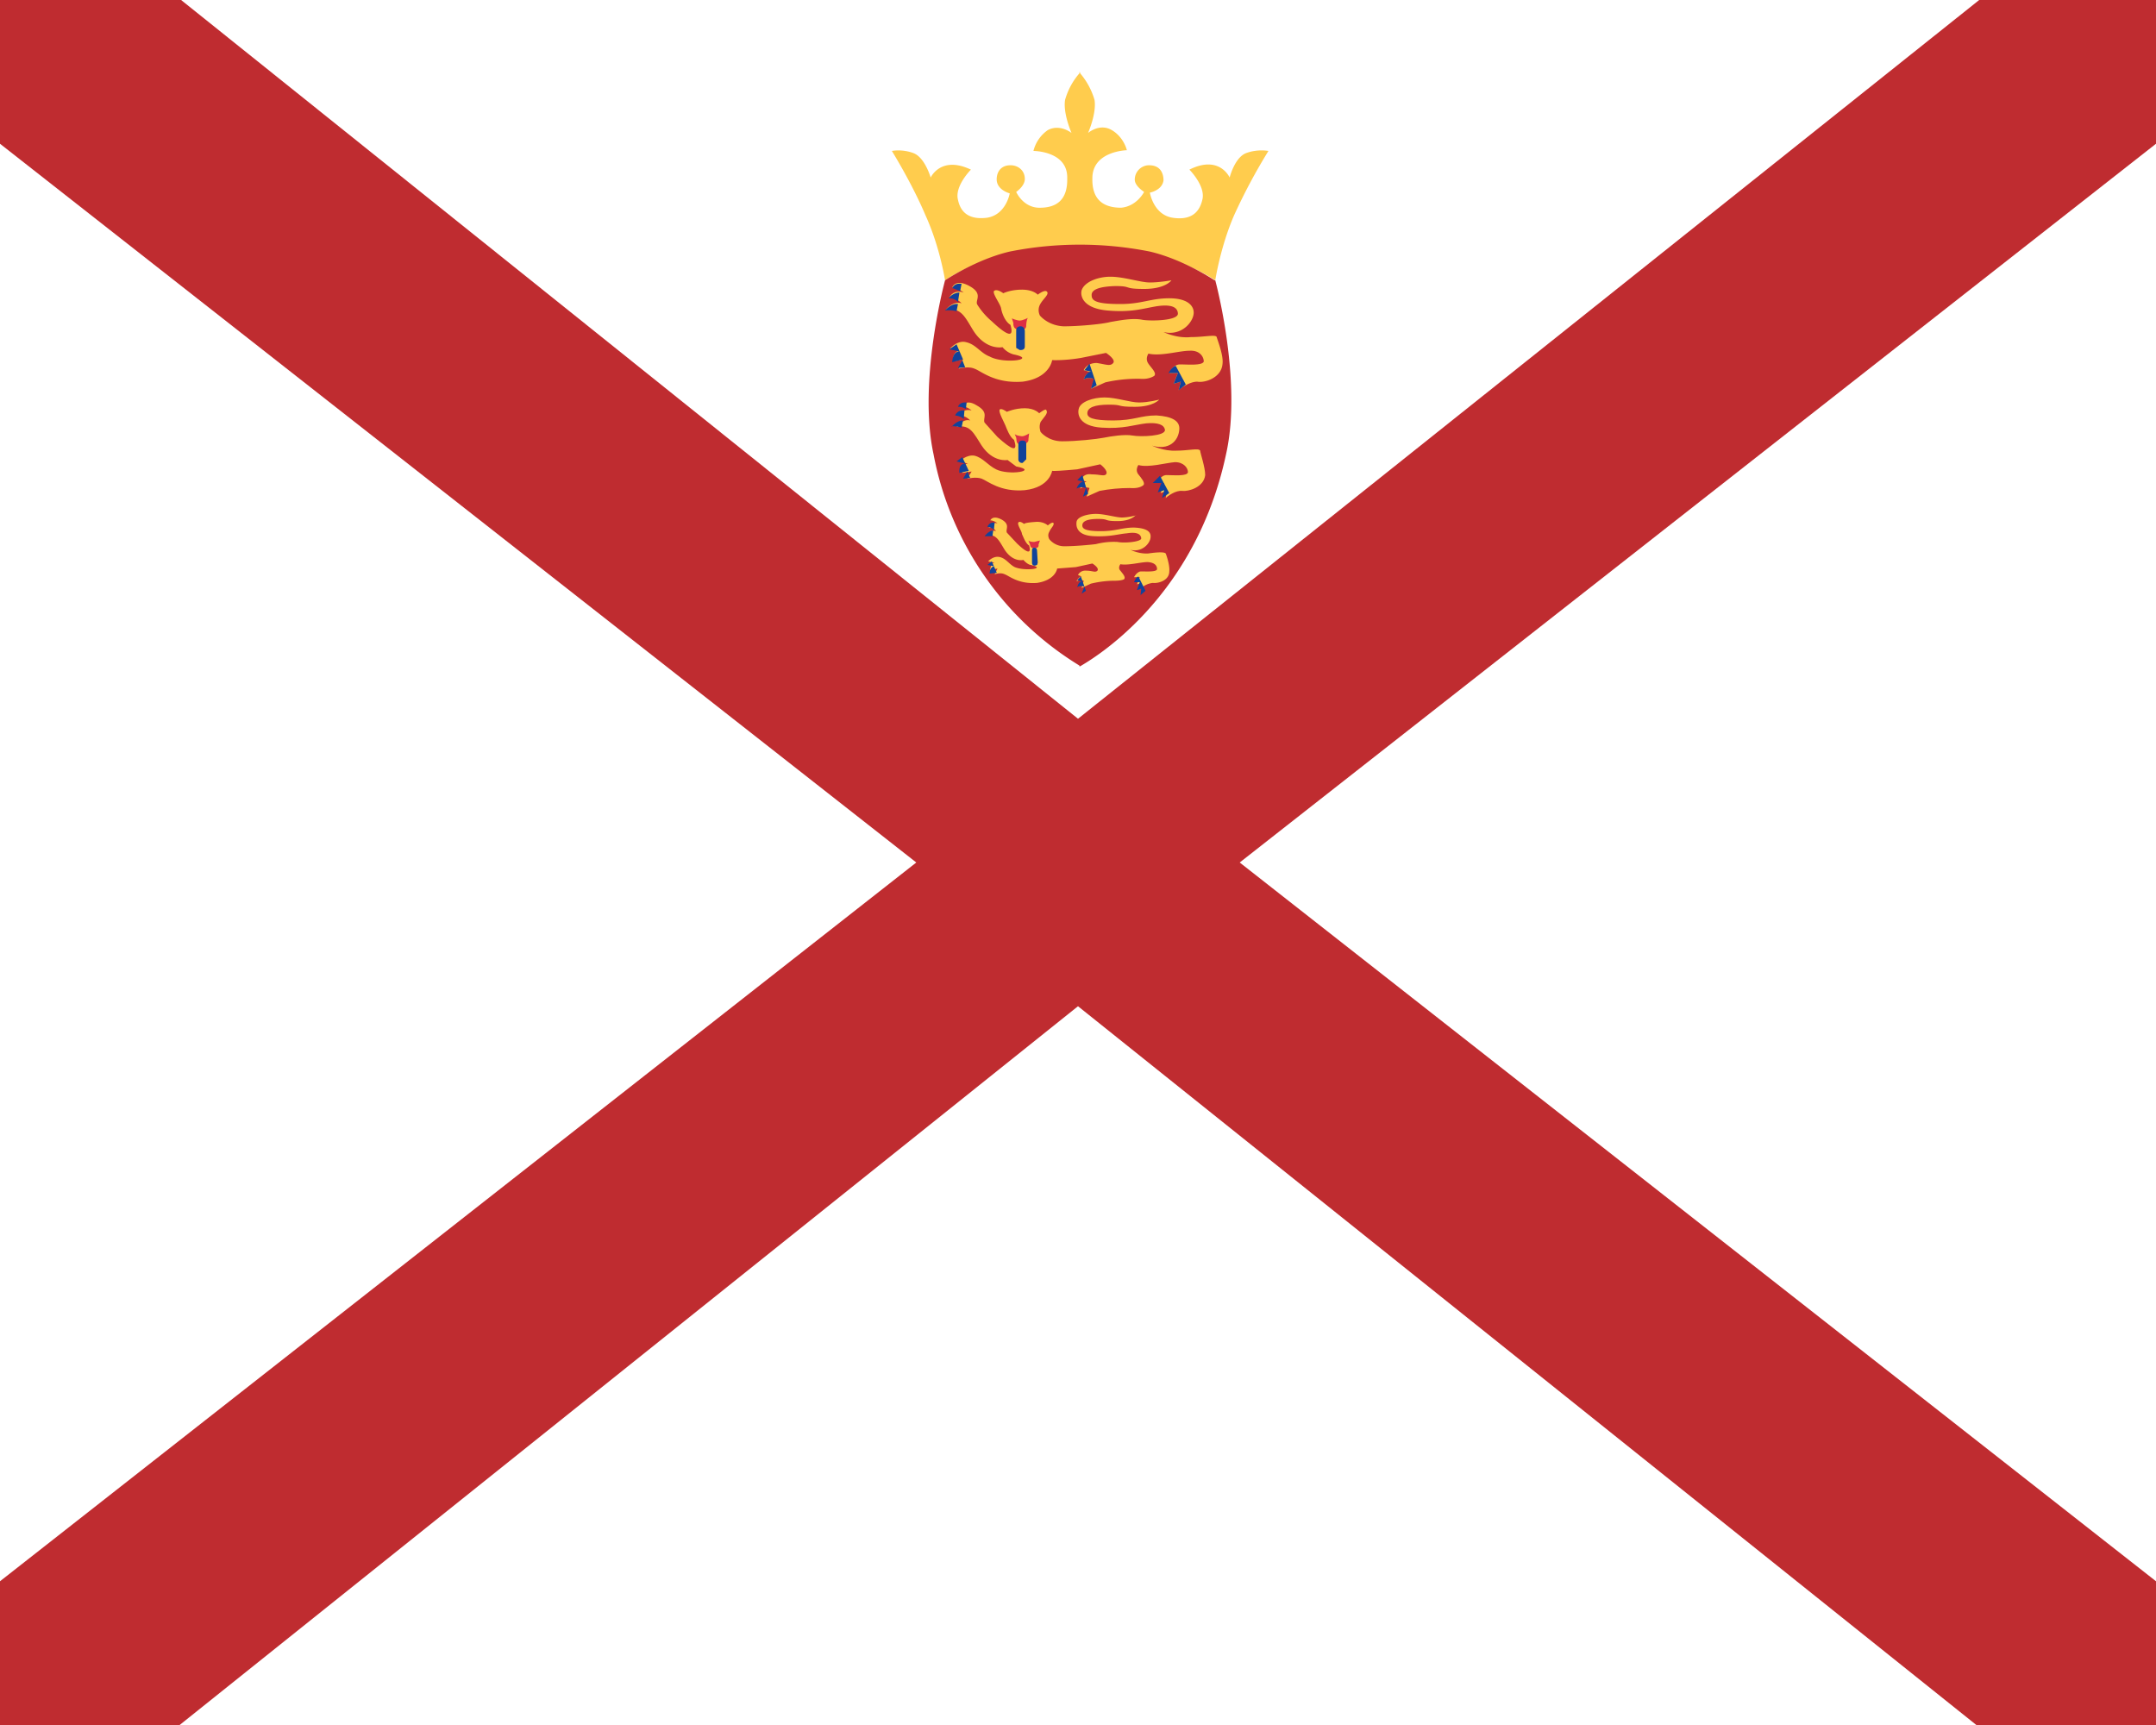 <svg xmlns="http://www.w3.org/2000/svg" width="30" height="24" viewBox="0 0 30 24"><path fill="#fff" d="M0 0h30v24H0z"/><path fill="#bf2c30" d="M15 10 2.52 0H0v2l12.75 10L0 22v2h2.5L15 14l12.5 10H30v-2L17.25 12 30 2V0h-2.46z"/><path fill="#ffcc4d" d="M17.34 2.13c-.16.06-.23.34-.23.34s-.14-.32-.56-.11c0 0 .23.23.18.42q-.07.3-.41.25c-.27-.04-.32-.35-.32-.35s.17-.03.19-.17c0-.08-.03-.2-.18-.21a.2.2 0 0 0-.22.2c0 .09.13.17.13.17s-.1.2-.32.22q-.41 0-.4-.41c0-.38.48-.39.48-.39s-.04-.18-.21-.28-.33.04-.33.04.12-.27.09-.46a1 1 0 0 0-.2-.37V1v.01L15.02 1v.02q-.14.16-.2.37c-.03.19.09.46.09.46s-.16-.13-.33-.04a.5.5 0 0 0-.2.29s.48 0 .47.38q.01.42-.4.41c-.22-.01-.31-.22-.31-.22s.12-.08.12-.18c0-.13-.11-.2-.22-.19-.14.01-.18.13-.17.22.02.13.18.17.18.17s-.05.3-.32.34q-.34.04-.4-.25c-.05-.19.18-.42.18-.42-.42-.2-.56.11-.56.11s-.08-.28-.24-.34-.3-.03-.3-.03.28.45.47.9c.2.44.27.9.27.9s.32-.23.86-.36a5 5 0 0 1 2.03-.01c.54.14.87.37.87.37s.07-.46.26-.9a8 8 0 0 1 .48-.9s-.15-.03-.31.03"/><path fill="#bf2c30" d="M16.9 3.9s-.43-.29-.9-.4a5 5 0 0 0-1.95 0c-.47.11-.9.4-.9.4s-.38 1.4-.16 2.42a4.4 4.4 0 0 0 2.03 2.94v.01h.01c.17-.1 1.6-.93 2.03-2.95.23-1.02-.15-2.42-.15-2.42"/><path fill="#ffcc4d" d="M16.3 3.9s-.08.12-.38.12-.16-.04-.4-.04q-.34.01-.33.13c0 .08.08.12.4.12.3 0 .42-.08.68-.08.25 0 .34.1.34.2 0 .12-.16.33-.42.27 0 0 .18.09.38.07.19 0 .35-.04.36 0s.1.26.08.38c-.02.19-.25.26-.35.24-.1 0-.22.08-.26.12l.03-.12-.1.03.06-.15h-.12s.05-.12.15-.12.31.02.33-.04c0-.07-.06-.16-.2-.15-.14 0-.4.08-.57.04 0 0-.05.07 0 .14.04.06.12.13.08.17q-.08.05-.2.04a2 2 0 0 0-.48.05l-.2.09.05-.14s-.1-.03-.15.01c0 0 .02-.09.1-.1l-.1-.03s.04-.1.18-.1c.13.02.19.05.23 0s-.1-.14-.1-.14l-.35.07c-.24.04-.4.03-.4.03s-.03.25-.41.3c-.39.03-.58-.15-.67-.18-.09-.04-.22 0-.22 0L13.4 5l-.14.03s-.01-.14.09-.15l-.13-.03s.1-.12.22-.09c.14.03.2.15.33.2.2.11.68.04.33-.03a.3.3 0 0 1-.15-.1s-.22.05-.4-.22c-.12-.19-.17-.34-.39-.3 0 0 .1-.13.22-.09 0 0-.07-.08-.17-.08 0 0 .05-.12.2-.07 0 0-.09-.07-.16-.07 0 0 .04-.13.24-.02s.07.2.11.26a1 1 0 0 0 .2.23q.34.32.26.05c-.08-.05-.12-.17-.13-.23s-.12-.2-.1-.24c.04-.04.13.03.13.03s.1-.05.26-.05.22.07.22.07.1-.08.13-.04-.06.1-.1.18 0 .15 0 .15.11.14.33.15c.21 0 .54-.03.65-.06.12-.02.31-.06.45-.03.13.02.5.01.49-.09q-.01-.14-.29-.1c-.19.03-.35.09-.69.06s-.38-.2-.36-.28c.04-.12.23-.19.4-.19.19 0 .42.08.55.08s.3-.03.3-.03"/><path fill="#dd2e44" d="M14.08 4.43s.07.03.11.03.12-.04.12-.04q-.02 0-.03.09c0 .04 0 .08-.08.08-.1 0-.1-.06-.1-.1z"/><path fill="#11429a" d="M14.26 4.82q0 .05-.06.05h-.01l-.05-.03V4.6q0-.05.05-.06h.01q.05 0 .06.06zm-.95-.03-.1.07.14.03c-.1 0-.1.15-.1.15L13.4 5zm3.05.3c-.06.02-.1.1-.1.1h.13l-.06.15.1-.03-.03.12.1-.08zm-1.1.27-.1-.3-.07.09.09.02c-.08.02-.1.11-.1.11.05-.04.14-.01.14-.01l-.04.14zm-2-1.35.1.04.02-.1c-.1-.02-.13.06-.13.06m.14 1-.06.11.1-.01zm-.06-.81.02-.13a.2.2 0 0 0-.15.08q.08 0 .13.05m-.18.12q.08-.01.16.01l.02-.1c-.1-.01-.18.09-.18.09"/><path fill="#ffcc4d" d="M16.13 5.56s-.08.1-.34.1c-.27 0-.15-.03-.36-.03q-.3 0-.3.12c0 .06.07.1.36.1s.38-.07.6-.07q.33.02.32.19c-.01.17-.15.3-.38.23 0 0 .16.08.34.07.17 0 .31-.04.33 0 0 .03.07.23.07.34-.02.17-.23.23-.32.22s-.2.07-.23.1l.02-.1-.09.03.05-.14h-.1s.05-.11.13-.11c.1 0 .29.02.3-.04 0-.06-.06-.14-.18-.14-.13.01-.37.08-.51.04 0 0-.05.07 0 .13.04.05.1.12.07.15q-.06.05-.19.04-.21 0-.42.04l-.18.08.04-.12s-.09-.03-.13.01c0 0 .02-.08.09-.1l-.08-.02s.03-.1.15-.08c.12 0 .17.03.2 0 .04-.05-.08-.14-.08-.14l-.32.07q-.33.03-.35.02s-.03.23-.38.27c-.34.03-.52-.13-.6-.16s-.2 0-.2 0l.06-.1-.13.02s0-.13.08-.13l-.12-.03s.1-.1.21-.08c.12.03.18.13.3.19.18.09.6.02.28-.04l-.12-.09s-.2.04-.36-.2c-.11-.17-.16-.3-.35-.26 0 0 .09-.12.19-.09 0 0-.06-.07-.15-.07 0 0 .04-.1.17-.07 0 0-.07-.06-.13-.05 0 0 .04-.12.2-.02.18.1.08.18.11.24l.18.2c.2.18.29.22.23.04-.06-.04-.1-.15-.12-.2s-.1-.19-.08-.22.1.03.1.03.11-.05.25-.05.2.07.2.07.1-.08.1-.04c.03.04-.04.1-.08.16-.03.07 0 .14 0 .14s.1.13.3.13.48-.03.58-.05.29-.05.4-.03.46.01.45-.08q-.02-.11-.26-.09c-.17.02-.32.08-.62.06-.31-.02-.34-.18-.32-.26.02-.1.2-.16.36-.16s.36.07.48.07c.13 0 .28-.04.28-.04"/><path fill="#dd2e44" d="M14.12 6.04q.02.02.1.03c.04 0 .1-.04.1-.04l-.01.08q.01.05-.08.08c-.1 0-.08-.06-.09-.1z"/><path fill="#11429a" d="m14.28 6.39-.05.05a.05.05 0 0 1-.06-.05v-.21q.01-.05.05-.05h.01q.05 0 .05.05zm-.89-.03-.08.06.12.03c-.1 0-.08.13-.08.13l.13-.03zm2.75.26-.1.1h.12l-.05.13.09-.03-.03.11.1-.07zm-1 .25-.08-.26-.07.07.08.02c-.07.02-.09.1-.09.1.05-.04.13-.01.13-.01l-.04.12zm-1.8-1.21q.05 0 .1.03l.01-.09c-.1-.01-.12.06-.12.06m.13.9-.06.1.1-.01zm-.05-.73.01-.12c-.1-.01-.13.07-.13.07q.08.01.12.05m-.17.1q.08 0 .14.02l.02-.1c-.09 0-.16.09-.16.09"/><path fill="#ffcc4d" d="M15.8 7.17s-.06.08-.25.08c-.2 0-.11-.03-.27-.03q-.22 0-.22.09c0 .05.05.08.26.08s.29-.05.46-.05q.24.01.23.13c0 .08-.11.22-.28.18 0 0 .12.06.25.05q.21-.03.24 0c.01.02.06.17.05.25 0 .13-.16.17-.23.16a.3.3 0 0 0-.17.08l.02-.08-.07.02.04-.1h-.08s.04-.08.1-.08c.07 0 .21.01.22-.03q0-.09-.13-.1c-.1 0-.27.05-.38.03 0 0-.04.05 0 .09.03.04.08.09.05.12q-.04.02-.14.02-.15 0-.32.04l-.13.06.03-.1s-.06-.02-.1.01c0 0 .02-.06.07-.07L15 8s.03-.07.12-.06c.08 0 .12.03.15 0 .03-.04-.07-.1-.07-.1l-.23.05-.26.02s-.02.16-.28.2c-.26.02-.39-.1-.45-.12-.06-.03-.14 0-.14 0l.04-.08-.1.02s0-.1.06-.1l-.09-.02s.07-.08.16-.06.13.1.21.14c.14.06.46.02.22-.03-.05-.01-.1-.07-.1-.07s-.14.04-.26-.14c-.08-.13-.12-.23-.26-.2 0 0 .07-.09.14-.06 0 0-.04-.06-.1-.05 0 0 .02-.08.12-.06 0 0-.05-.04-.1-.04 0 0 .03-.08.16-.01.12.07.05.13.07.18l.14.15q.22.21.17.03c-.05-.03-.08-.12-.1-.16 0-.04-.07-.13-.05-.16s.08.02.08.02q.01-.02.18-.03c.1 0 .15.05.15.05s.07-.06.08-.03-.04.07-.06.12c-.03.05 0 .1 0 .1s.07.1.21.1c.15 0 .36-.02.44-.03a1 1 0 0 1 .3-.03c.09.02.33 0 .33-.05q-.01-.1-.2-.07c-.12.01-.23.05-.46.04s-.25-.13-.24-.2.15-.11.27-.11.28.05.36.05c.09 0 .2-.03.2-.03"/><path fill="#dd2e44" d="M14.31 7.52q.02.02.08.02l.08-.02-.02.06q.01.04-.05.05c-.07 0-.06-.04-.07-.06z"/><path fill="#11429a" d="m14.44 7.83-.01.03-.03.01q-.04 0-.04-.04v-.17q0-.04.03-.04.04 0 .04.04zm-.64-.02-.06.05.1.02c-.07 0-.07.1-.07.1l.1-.01zm2.04.21c-.04.02-.06.08-.06.08h.08l-.04.11.06-.02-.01.09.07-.06zm-.73.2-.07-.2-.05.05.06.02c-.05.01-.06.08-.06.08.03-.03.1-.01.1-.01l-.04.1zm-1.28-.85.01-.1c-.08-.01-.1.06-.1.06q.04 0 .09.04m-.12.09h.1l.01-.08c-.06 0-.12.08-.12.08"/></svg>